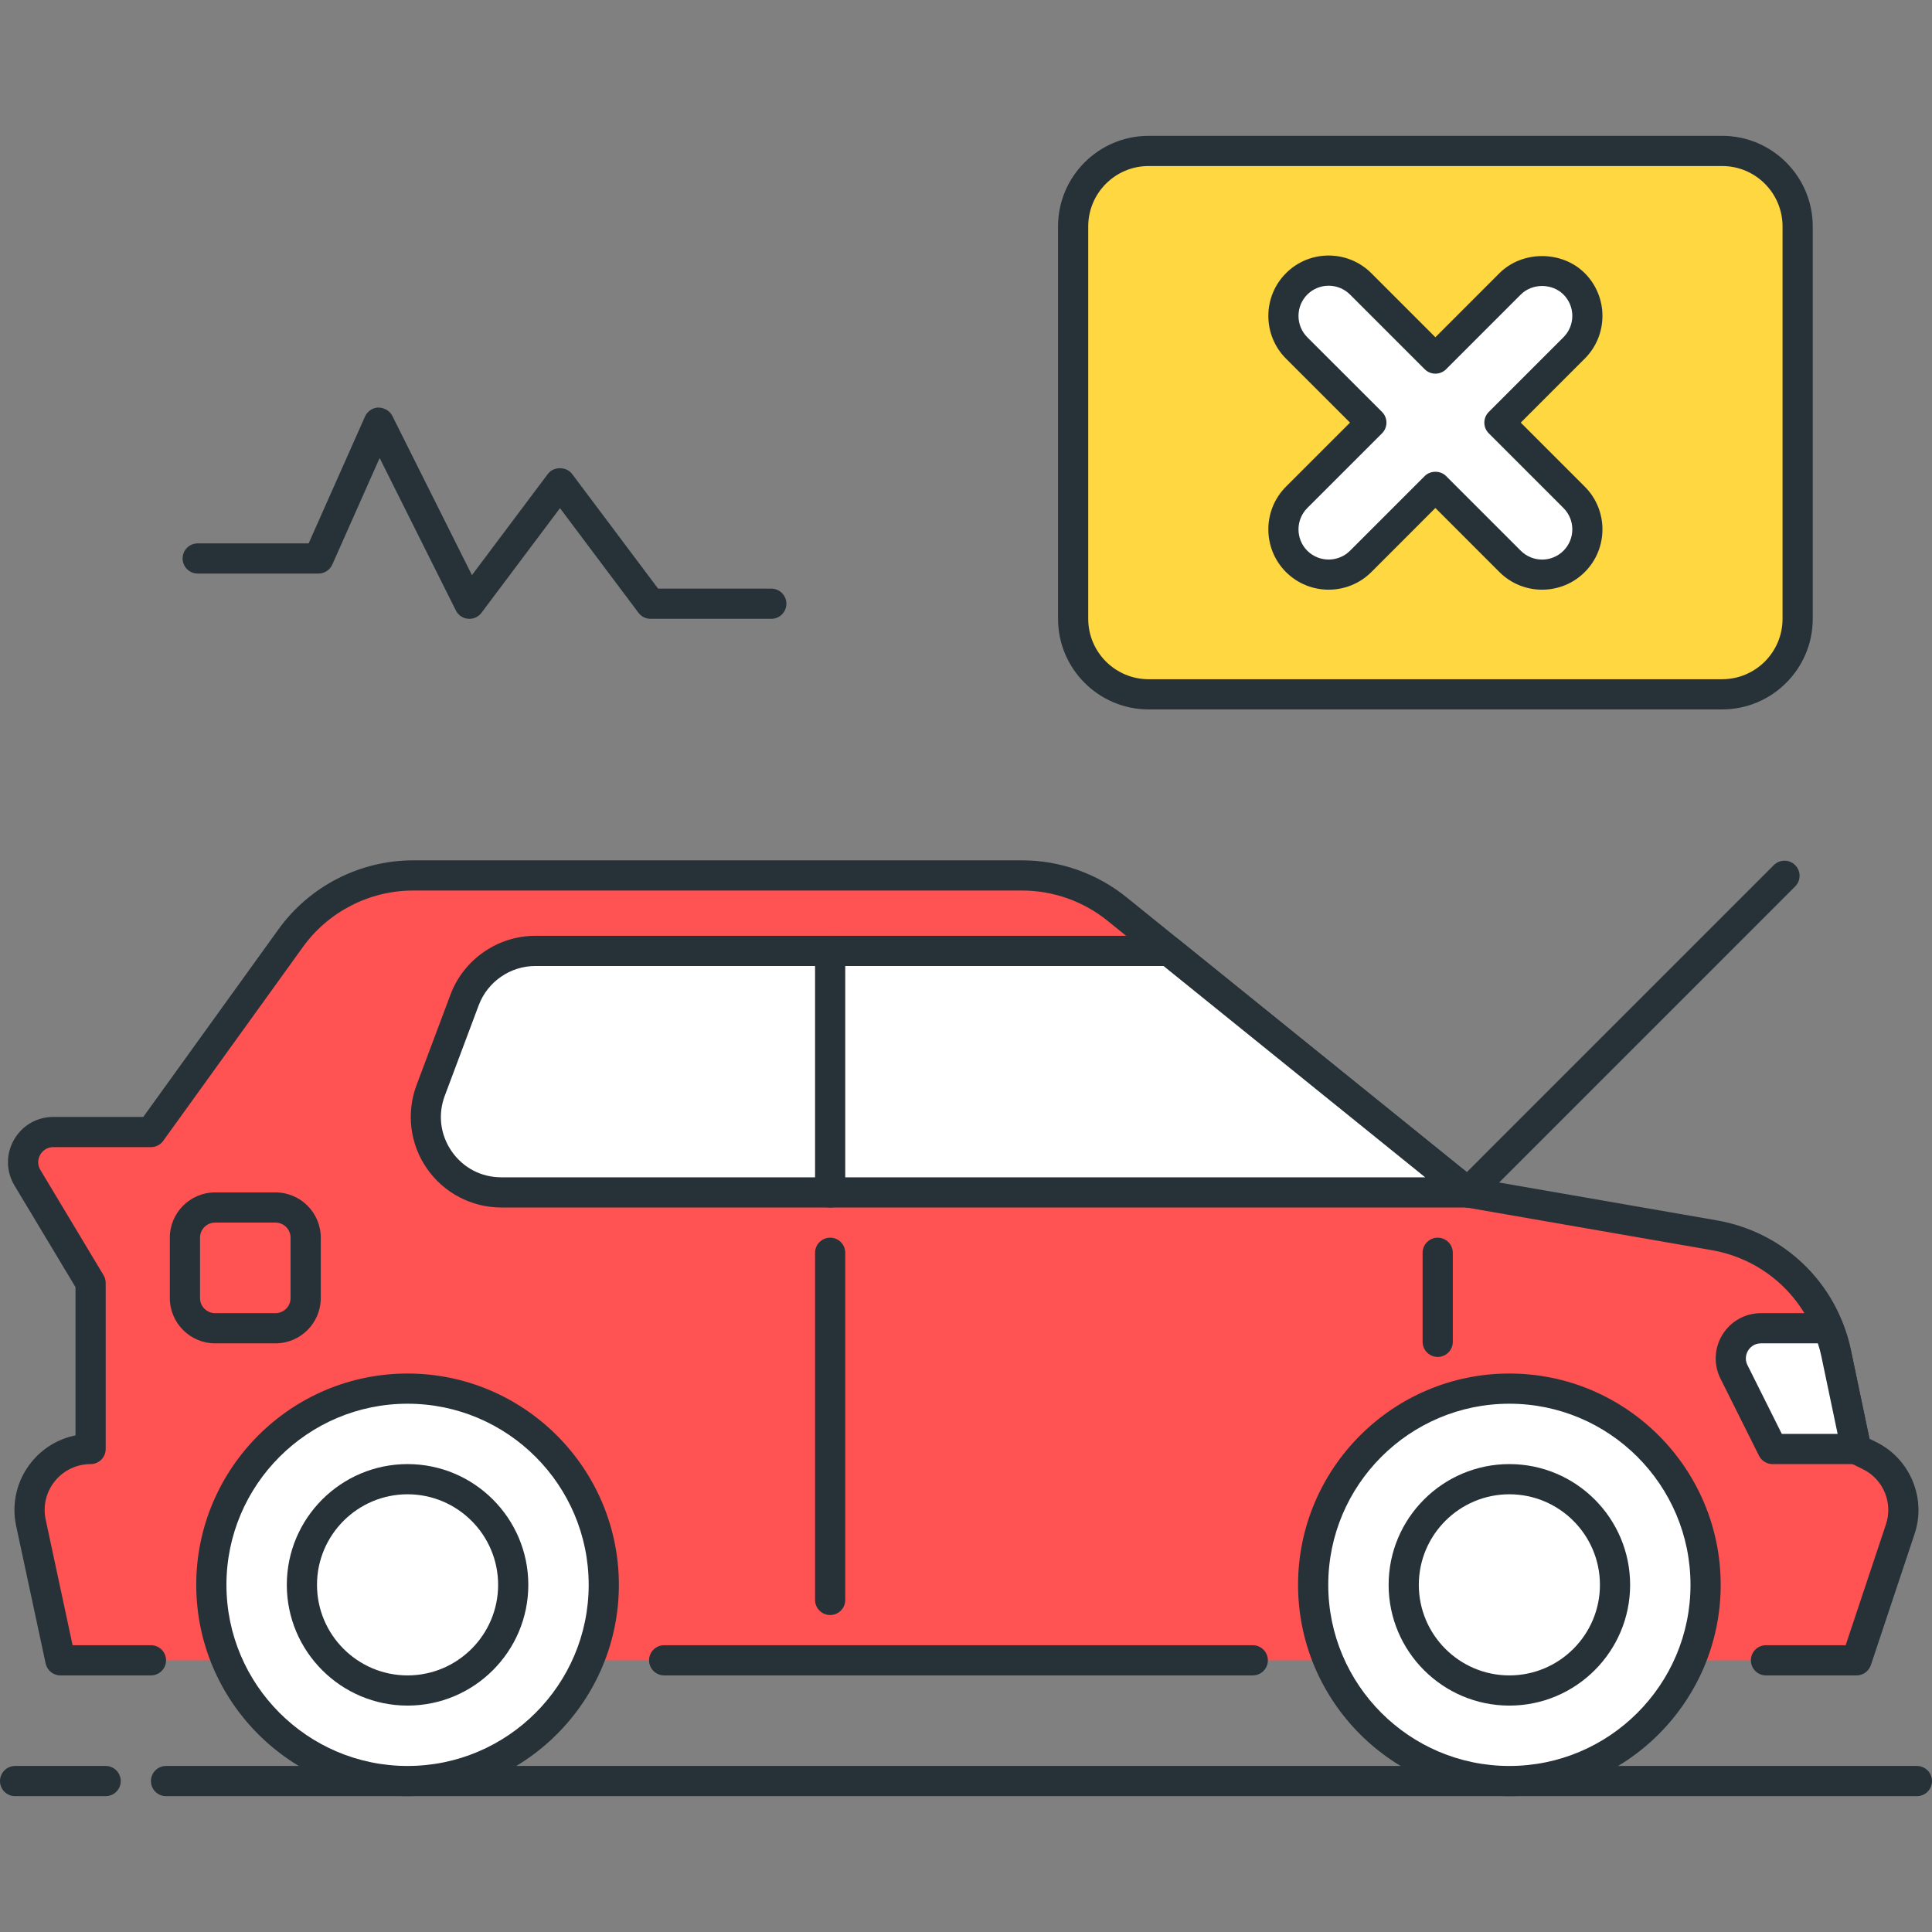 <?xml version="1.0" encoding="utf-8"?>
<!-- Generator: Adobe Illustrator 21.1.0, SVG Export Plug-In . SVG Version: 6.00 Build 0)  -->
<svg version="1.1" id="Icon_Set" xmlns="http://www.w3.org/2000/svg" xmlns:xlink="http://www.w3.org/1999/xlink" x="0px" y="0px"
	 viewBox="0 0 64 64" style="enable-background:new 0 0 64 64;" xml:space="preserve">
<rect x="0" y="0" width="64" height="64" fill="#808080" stroke="none"/>
<style type="text/css">
	.st0{fill:#263238;}
	.st1{fill:#FF5252;}
	.st2{fill:#FFD740;}
	.st3{fill:#40C4FF;}
	.st4{fill:#FFFFFF;}
	.st5{fill:#4DB6AC;}
	.st6{fill:#4FC3F7;}
</style>
<g id="Poor_Car_Diagnostic">
	<g>
		<path class="st0" d="M3.5,59.5h-3C0.224,59.5,0,59.276,0,59s0.224-0.5,0.5-0.5h3C3.776,58.5,4,58.724,4,59S3.776,59.5,3.5,59.5z"
			/>
	</g>
	<g>
		<path class="st0" d="M63.5,59.5h-58C5.224,59.5,5,59.276,5,59s0.224-0.5,0.5-0.5h58c0.276,0,0.5,0.224,0.5,0.5
			S63.776,59.5,63.5,59.5z"/>
	</g>
	<g>
		<path class="st1" d="M58.5,55h3l1.45-4.351c0.315-0.946-0.114-1.979-1.007-2.423L61.489,48l-0.667-3.182
			c-0.42-2.004-2.02-3.549-4.037-3.899L48.626,39.5L37,30.11C36.111,29.392,35.002,29,33.859,29H13.686
			c-1.607,0-3.117,0.773-4.057,2.077L5.001,37.5H1.767c-0.777,0-1.257,0.848-0.857,1.514L3.001,42.5V48h0
			c-1.287,0-2.246,1.186-1.976,2.445L2.001,55h3"/>
		<path class="st0" d="M61.5,55.5h-3c-0.276,0-0.5-0.224-0.5-0.5s0.224-0.5,0.5-0.5h2.64l1.336-4.009
			c0.235-0.705-0.089-1.486-0.755-1.817l-0.454-0.226c-0.137-0.068-0.235-0.195-0.267-0.345l-0.667-3.182
			c-0.381-1.814-1.808-3.191-3.634-3.509l-8.159-1.419c-0.083-0.015-0.162-0.05-0.229-0.104L36.686,30.5
			c-0.797-0.645-1.801-1-2.827-1H13.686c-1.442,0-2.808,0.699-3.651,1.869l-4.628,6.423C5.312,37.923,5.162,38,5.001,38H1.767
			c-0.263,0-0.392,0.177-0.435,0.253s-0.129,0.278,0.006,0.504l2.092,3.485c0.047,0.078,0.071,0.167,0.071,0.257V48
			c0,0.276-0.224,0.5-0.5,0.5c-0.462,0-0.893,0.206-1.184,0.565c-0.29,0.359-0.4,0.823-0.304,1.274L2.405,54.5h2.596
			c0.276,0,0.5,0.224,0.5,0.5s-0.224,0.5-0.5,0.5h-3c-0.235,0-0.439-0.165-0.489-0.395l-0.977-4.556
			c-0.16-0.748,0.024-1.518,0.505-2.113c0.374-0.463,0.89-0.772,1.461-0.887v-4.911L0.48,39.272
			c-0.281-0.47-0.289-1.035-0.019-1.512C0.731,37.284,1.22,37,1.767,37h2.979l4.479-6.216c1.03-1.43,2.698-2.284,4.462-2.284h20.173
			c1.254,0,2.481,0.434,3.456,1.222l11.524,9.308l8.032,1.396c2.231,0.389,3.975,2.072,4.44,4.289l0.617,2.945l0.237,0.118
			c1.109,0.552,1.65,1.854,1.259,3.029l-1.45,4.351C61.906,55.362,61.715,55.5,61.5,55.5z"/>
	</g>
	<g>
		<path class="st0" d="M41.5,55.5H22.001c-0.276,0-0.5-0.224-0.5-0.5s0.224-0.5,0.5-0.5H41.5c0.276,0,0.5,0.224,0.5,0.5
			S41.776,55.5,41.5,55.5z"/>
	</g>
	<g>
		<circle class="st4" cx="50" cy="52.5" r="6.5"/>
		<path class="st0" d="M50,59.5c-3.859,0-7-3.14-7-7s3.141-7,7-7s7,3.14,7,7S53.859,59.5,50,59.5z M50,46.5c-3.309,0-6,2.691-6,6
			s2.691,6,6,6s6-2.691,6-6S53.309,46.5,50,46.5z"/>
	</g>
	<g>
		<path class="st0" d="M50,56.5c-2.206,0-4-1.794-4-4s1.794-4,4-4s4,1.794,4,4S52.206,56.5,50,56.5z M50,49.5c-1.654,0-3,1.346-3,3
			s1.346,3,3,3s3-1.346,3-3S51.654,49.5,50,49.5z"/>
	</g>
	<g>
		<circle class="st4" cx="13.501" cy="52.5" r="6.5"/>
		<path class="st0" d="M13.501,59.5c-3.859,0-7-3.14-7-7s3.141-7,7-7s7,3.14,7,7S17.36,59.5,13.501,59.5z M13.501,46.5
			c-3.309,0-6,2.691-6,6s2.691,6,6,6s6-2.691,6-6S16.81,46.5,13.501,46.5z"/>
	</g>
	<g>
		<path class="st0" d="M13.501,56.5c-2.206,0-4-1.794-4-4s1.794-4,4-4s4,1.794,4,4S15.707,56.5,13.501,56.5z M13.501,49.5
			c-1.654,0-3,1.346-3,3s1.346,3,3,3s3-1.346,3-3S15.155,49.5,13.501,49.5z"/>
	</g>
	<g>
		<path class="st4" d="M15.392,33.122l-1.125,3c-0.613,1.634,0.595,3.378,2.341,3.378h32.018l-9.905-8H17.733
			C16.691,31.5,15.758,32.146,15.392,33.122z"/>
		<path class="st0" d="M48.626,40H16.607c-0.983,0-1.904-0.482-2.465-1.291s-0.689-1.841-0.344-2.762l1.125-3l0,0
			C15.36,31.782,16.489,31,17.732,31h20.988c0.114,0,0.226,0.039,0.314,0.111l9.905,8c0.165,0.133,0.228,0.356,0.157,0.556
			C49.026,39.866,48.838,40,48.626,40z M15.859,33.298l-1.125,3c-0.233,0.623-0.149,1.294,0.229,1.842
			c0.38,0.547,0.979,0.86,1.644,0.86h30.604l-8.667-7H17.732C16.903,32,16.151,32.521,15.859,33.298z"/>
	</g>
	<g>
		<path class="st0" d="M47.626,44.95c-0.276,0-0.5-0.224-0.5-0.5V41.5c0-0.276,0.224-0.5,0.5-0.5s0.5,0.224,0.5,0.5v2.95
			C48.126,44.726,47.902,44.95,47.626,44.95z"/>
	</g>
	<g>
		<path class="st0" d="M27.5,53.5c-0.276,0-0.5-0.224-0.5-0.5V41.5c0-0.276,0.224-0.5,0.5-0.5s0.5,0.224,0.5,0.5V53
			C28,53.276,27.776,53.5,27.5,53.5z"/>
	</g>
	<g>
		<path class="st0" d="M27.5,40c-0.276,0-0.5-0.224-0.5-0.5v-8c0-0.276,0.224-0.5,0.5-0.5s0.5,0.224,0.5,0.5v8
			C28,39.776,27.776,40,27.5,40z"/>
	</g>
	<g>
		<path class="st0" d="M9.126,44.5h-2c-0.827,0-1.5-0.673-1.5-1.5v-2c0-0.827,0.673-1.5,1.5-1.5h2c0.827,0,1.5,0.673,1.5,1.5v2
			C10.626,43.827,9.953,44.5,9.126,44.5z M7.126,40.5c-0.275,0-0.5,0.224-0.5,0.5v2c0,0.276,0.225,0.5,0.5,0.5h2
			c0.275,0,0.5-0.224,0.5-0.5v-2c0-0.276-0.225-0.5-0.5-0.5H7.126z"/>
	</g>
	<g>
		<path class="st4" d="M61.489,48l-0.667-3.182c-0.06-0.284-0.148-0.555-0.253-0.818h-2.234c-0.743,0-1.227,0.782-0.894,1.447
			L58.717,48L61.489,48L61.489,48z"/>
		<path class="st0" d="M61.489,48.5h-2.772c-0.189,0-0.362-0.107-0.447-0.276l-1.276-2.553c-0.234-0.468-0.21-1.013,0.065-1.459
			s0.752-0.712,1.276-0.712h2.233c0.204,0,0.388,0.125,0.464,0.314c0.127,0.317,0.219,0.612,0.279,0.902l0.667,3.182
			c0.031,0.147-0.006,0.301-0.102,0.418C61.782,48.432,61.64,48.5,61.489,48.5z M59.025,47.5h1.849l-0.541-2.579
			c-0.028-0.137-0.066-0.276-0.114-0.421h-1.884c-0.252,0-0.382,0.166-0.426,0.237s-0.134,0.261-0.021,0.486L59.025,47.5z"/>
	</g>
	<g>
		<path class="st0" d="M48.626,40c-0.128,0-0.256-0.049-0.354-0.146c-0.195-0.195-0.195-0.512,0-0.707l10.488-10.489
			c0.195-0.195,0.512-0.195,0.707,0s0.195,0.512,0,0.707L48.979,39.854C48.882,39.951,48.754,40,48.626,40z"/>
	</g>
	<g>
		<path class="st2" d="M57.049,23h-19c-1.381,0-2.5-1.119-2.5-2.5v-13c0-1.381,1.119-2.5,2.5-2.5h19c1.381,0,2.5,1.119,2.5,2.5v13
			C59.549,21.881,58.429,23,57.049,23z"/>
		<path class="st0" d="M57.049,23.5h-19c-1.654,0-3-1.346-3-3v-13c0-1.654,1.346-3,3-3h19c1.654,0,3,1.346,3,3v13
			C60.049,22.154,58.703,23.5,57.049,23.5z M38.049,5.5c-1.103,0-2,0.897-2,2v13c0,1.103,0.897,2,2,2h19c1.103,0,2-0.897,2-2v-13
			c0-1.103-0.897-2-2-2H38.049z"/>
	</g>
	<g>
		<path class="st0" d="M15.549,20.5c-0.015,0-0.03,0-0.045-0.002c-0.173-0.016-0.325-0.12-0.402-0.274l-2.526-5.052l-1.569,3.532
			C10.926,18.884,10.746,19,10.549,19h-4c-0.276,0-0.5-0.224-0.5-0.5s0.224-0.5,0.5-0.5h3.675l1.868-4.203
			c0.079-0.177,0.252-0.292,0.445-0.297c0.197,0.01,0.372,0.104,0.459,0.276l2.638,5.276l2.515-3.353
			c0.189-0.252,0.611-0.252,0.801,0l2.85,3.8h3.75c0.276,0,0.5,0.224,0.5,0.5s-0.224,0.5-0.5,0.5h-4c-0.157,0-0.306-0.074-0.4-0.2
			l-2.6-3.466l-2.6,3.466C15.854,20.427,15.705,20.5,15.549,20.5z"/>
	</g>
	<g>
		<path class="st4" d="M49.67,14l2.475-2.475c0.586-0.586,0.586-1.536,0-2.121c-0.586-0.586-1.536-0.586-2.121,0l-2.475,2.475
			l-2.475-2.475c-0.586-0.586-1.536-0.586-2.121,0c-0.586,0.586-0.586,1.536,0,2.121L45.427,14l-2.475,2.475
			c-0.586,0.586-0.586,1.536,0,2.121c0.586,0.586,1.536,0.586,2.121,0l2.475-2.475l2.475,2.475c0.586,0.586,1.536,0.586,2.121,0
			c0.586-0.586,0.586-1.536,0-2.121L49.67,14z"/>
		<path class="st0" d="M44.013,19.534c-0.512,0-1.024-0.195-1.414-0.584c-0.778-0.78-0.778-2.049,0-2.828L44.721,14l-2.122-2.121
			c-0.778-0.78-0.778-2.049,0-2.828c0.777-0.781,2.048-0.782,2.829,0l2.121,2.121L49.67,9.05c0.756-0.756,2.072-0.756,2.828,0
			c0.78,0.78,0.78,2.049,0,2.829L50.377,14l2.121,2.121c0.78,0.78,0.78,2.049,0,2.829c-0.779,0.779-2.049,0.779-2.828,0
			l-2.121-2.122l-2.121,2.122C45.038,19.339,44.525,19.534,44.013,19.534z M44.013,9.465c-0.256,0-0.512,0.098-0.707,0.292
			c-0.389,0.39-0.389,1.025,0,1.415l2.476,2.474c0.094,0.094,0.146,0.221,0.146,0.354s-0.053,0.26-0.146,0.354l-2.476,2.475
			c-0.389,0.39-0.389,1.025,0,1.415c0.392,0.39,1.025,0.388,1.415,0l2.475-2.475c0.188-0.188,0.52-0.188,0.707,0l2.475,2.475
			c0.391,0.39,1.023,0.39,1.414,0c0.188-0.189,0.293-0.44,0.293-0.708c0-0.267-0.104-0.518-0.293-0.707l-2.475-2.475
			c-0.195-0.195-0.195-0.512,0-0.707l2.475-2.475c0.188-0.189,0.293-0.44,0.293-0.707c0-0.268-0.104-0.519-0.293-0.708
			c-0.379-0.378-1.035-0.378-1.414,0l-2.475,2.475c-0.195,0.195-0.512,0.195-0.707,0l-2.475-2.475
			C44.525,9.562,44.27,9.465,44.013,9.465z"/>
	</g>
</g>
</svg>
